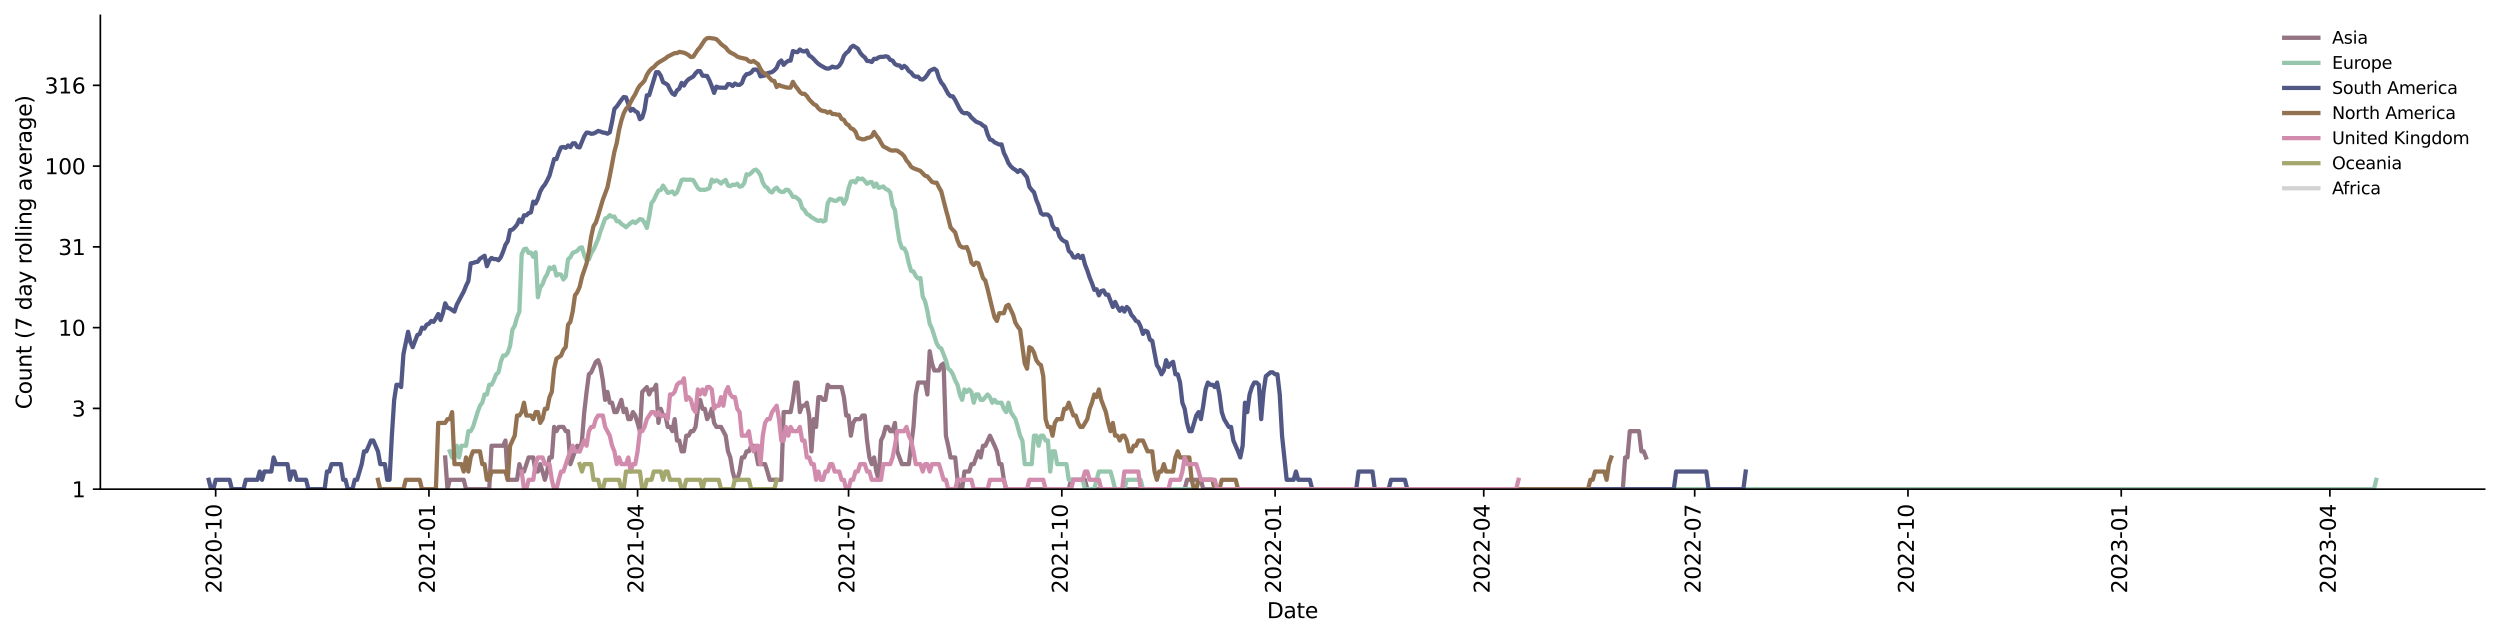 <?xml version="1.0" encoding="utf-8" standalone="no"?>
<!DOCTYPE svg PUBLIC "-//W3C//DTD SVG 1.1//EN"
  "http://www.w3.org/Graphics/SVG/1.1/DTD/svg11.dtd">
<svg xmlns:xlink="http://www.w3.org/1999/xlink" width="1170.166pt" height="298.621pt" viewBox="0 0 1170.166 298.621" xmlns="http://www.w3.org/2000/svg" version="1.1">
 <defs>
  <style type="text/css">*{stroke-linejoin: round; stroke-linecap: butt}</style>
 </defs>
 <g id="figure_1">
  <g id="patch_1">
   <path d="M 0 298.621 
L 1170.166 298.621 
L 1170.166 0 
L 0 0 
z
" style="fill: #ffffff"/>
  </g>
  <g id="axes_1">
   <g id="patch_2">
    <path d="M 46.966 228.96 
L 1162.966 228.96 
L 1162.966 7.2 
L 46.966 7.2 
z
" style="fill: #ffffff"/>
   </g>
   <g id="matplotlib.axis_1">
    <g id="xtick_1">
     <g id="line2d_1">
      <defs>
       <path id="m3e7e4e38e3" d="M 0 0 
L 0 3.5 
" style="stroke: #000000; stroke-width: 0.8"/>
      </defs>
      <g>
       <use xlink:href="#m3e7e4e38e3" x="100.948" y="228.96" style="stroke: #000000; stroke-width: 0.8"/>
      </g>
     </g>
     <g id="text_1">
      <!-- 2020-10 -->
      <g transform="translate(103.707 277.743)rotate(-90)scale(0.1 -0.1)">
       <defs>
        <path id="DejaVuSans-32" d="M 1228 531 
L 3431 531 
L 3431 0 
L 469 0 
L 469 531 
Q 828 903 1448 1529 
Q 2069 2156 2228 2338 
Q 2531 2678 2651 2914 
Q 2772 3150 2772 3378 
Q 2772 3750 2511 3984 
Q 2250 4219 1831 4219 
Q 1534 4219 1204 4116 
Q 875 4013 500 3803 
L 500 4441 
Q 881 4594 1212 4672 
Q 1544 4750 1819 4750 
Q 2544 4750 2975 4387 
Q 3406 4025 3406 3419 
Q 3406 3131 3298 2873 
Q 3191 2616 2906 2266 
Q 2828 2175 2409 1742 
Q 1991 1309 1228 531 
z
" transform="scale(0.016)"/>
        <path id="DejaVuSans-30" d="M 2034 4250 
Q 1547 4250 1301 3770 
Q 1056 3291 1056 2328 
Q 1056 1369 1301 889 
Q 1547 409 2034 409 
Q 2525 409 2770 889 
Q 3016 1369 3016 2328 
Q 3016 3291 2770 3770 
Q 2525 4250 2034 4250 
z
M 2034 4750 
Q 2819 4750 3233 4129 
Q 3647 3509 3647 2328 
Q 3647 1150 3233 529 
Q 2819 -91 2034 -91 
Q 1250 -91 836 529 
Q 422 1150 422 2328 
Q 422 3509 836 4129 
Q 1250 4750 2034 4750 
z
" transform="scale(0.016)"/>
        <path id="DejaVuSans-2d" d="M 313 2009 
L 1997 2009 
L 1997 1497 
L 313 1497 
L 313 2009 
z
" transform="scale(0.016)"/>
        <path id="DejaVuSans-31" d="M 794 531 
L 1825 531 
L 1825 4091 
L 703 3866 
L 703 4441 
L 1819 4666 
L 2450 4666 
L 2450 531 
L 3481 531 
L 3481 0 
L 794 0 
L 794 531 
z
" transform="scale(0.016)"/>
       </defs>
       <use xlink:href="#DejaVuSans-32"/>
       <use xlink:href="#DejaVuSans-30" x="63.623"/>
       <use xlink:href="#DejaVuSans-32" x="127.246"/>
       <use xlink:href="#DejaVuSans-30" x="190.869"/>
       <use xlink:href="#DejaVuSans-2d" x="254.492"/>
       <use xlink:href="#DejaVuSans-31" x="290.576"/>
       <use xlink:href="#DejaVuSans-30" x="354.199"/>
      </g>
     </g>
    </g>
    <g id="xtick_2">
     <g id="line2d_2">
      <g>
       <use xlink:href="#m3e7e4e38e3" x="200.775" y="228.96" style="stroke: #000000; stroke-width: 0.8"/>
      </g>
     </g>
     <g id="text_2">
      <!-- 2021-01 -->
      <g transform="translate(203.534 277.743)rotate(-90)scale(0.1 -0.1)">
       <use xlink:href="#DejaVuSans-32"/>
       <use xlink:href="#DejaVuSans-30" x="63.623"/>
       <use xlink:href="#DejaVuSans-32" x="127.246"/>
       <use xlink:href="#DejaVuSans-31" x="190.869"/>
       <use xlink:href="#DejaVuSans-2d" x="254.492"/>
       <use xlink:href="#DejaVuSans-30" x="290.576"/>
       <use xlink:href="#DejaVuSans-31" x="354.199"/>
      </g>
     </g>
    </g>
    <g id="xtick_3">
     <g id="line2d_3">
      <g>
       <use xlink:href="#m3e7e4e38e3" x="298.432" y="228.96" style="stroke: #000000; stroke-width: 0.8"/>
      </g>
     </g>
     <g id="text_3">
      <!-- 2021-04 -->
      <g transform="translate(301.191 277.743)rotate(-90)scale(0.1 -0.1)">
       <defs>
        <path id="DejaVuSans-34" d="M 2419 4116 
L 825 1625 
L 2419 1625 
L 2419 4116 
z
M 2253 4666 
L 3047 4666 
L 3047 1625 
L 3713 1625 
L 3713 1100 
L 3047 1100 
L 3047 0 
L 2419 0 
L 2419 1100 
L 313 1100 
L 313 1709 
L 2253 4666 
z
" transform="scale(0.016)"/>
       </defs>
       <use xlink:href="#DejaVuSans-32"/>
       <use xlink:href="#DejaVuSans-30" x="63.623"/>
       <use xlink:href="#DejaVuSans-32" x="127.246"/>
       <use xlink:href="#DejaVuSans-31" x="190.869"/>
       <use xlink:href="#DejaVuSans-2d" x="254.492"/>
       <use xlink:href="#DejaVuSans-30" x="290.576"/>
       <use xlink:href="#DejaVuSans-34" x="354.199"/>
      </g>
     </g>
    </g>
    <g id="xtick_4">
     <g id="line2d_4">
      <g>
       <use xlink:href="#m3e7e4e38e3" x="397.174" y="228.96" style="stroke: #000000; stroke-width: 0.8"/>
      </g>
     </g>
     <g id="text_4">
      <!-- 2021-07 -->
      <g transform="translate(399.933 277.743)rotate(-90)scale(0.1 -0.1)">
       <defs>
        <path id="DejaVuSans-37" d="M 525 4666 
L 3525 4666 
L 3525 4397 
L 1831 0 
L 1172 0 
L 2766 4134 
L 525 4134 
L 525 4666 
z
" transform="scale(0.016)"/>
       </defs>
       <use xlink:href="#DejaVuSans-32"/>
       <use xlink:href="#DejaVuSans-30" x="63.623"/>
       <use xlink:href="#DejaVuSans-32" x="127.246"/>
       <use xlink:href="#DejaVuSans-31" x="190.869"/>
       <use xlink:href="#DejaVuSans-2d" x="254.492"/>
       <use xlink:href="#DejaVuSans-30" x="290.576"/>
       <use xlink:href="#DejaVuSans-37" x="354.199"/>
      </g>
     </g>
    </g>
    <g id="xtick_5">
     <g id="line2d_5">
      <g>
       <use xlink:href="#m3e7e4e38e3" x="497.001" y="228.96" style="stroke: #000000; stroke-width: 0.8"/>
      </g>
     </g>
     <g id="text_5">
      <!-- 2021-10 -->
      <g transform="translate(499.76 277.743)rotate(-90)scale(0.1 -0.1)">
       <use xlink:href="#DejaVuSans-32"/>
       <use xlink:href="#DejaVuSans-30" x="63.623"/>
       <use xlink:href="#DejaVuSans-32" x="127.246"/>
       <use xlink:href="#DejaVuSans-31" x="190.869"/>
       <use xlink:href="#DejaVuSans-2d" x="254.492"/>
       <use xlink:href="#DejaVuSans-31" x="290.576"/>
       <use xlink:href="#DejaVuSans-30" x="354.199"/>
      </g>
     </g>
    </g>
    <g id="xtick_6">
     <g id="line2d_6">
      <g>
       <use xlink:href="#m3e7e4e38e3" x="596.828" y="228.96" style="stroke: #000000; stroke-width: 0.8"/>
      </g>
     </g>
     <g id="text_6">
      <!-- 2022-01 -->
      <g transform="translate(599.587 277.743)rotate(-90)scale(0.1 -0.1)">
       <use xlink:href="#DejaVuSans-32"/>
       <use xlink:href="#DejaVuSans-30" x="63.623"/>
       <use xlink:href="#DejaVuSans-32" x="127.246"/>
       <use xlink:href="#DejaVuSans-32" x="190.869"/>
       <use xlink:href="#DejaVuSans-2d" x="254.492"/>
       <use xlink:href="#DejaVuSans-30" x="290.576"/>
       <use xlink:href="#DejaVuSans-31" x="354.199"/>
      </g>
     </g>
    </g>
    <g id="xtick_7">
     <g id="line2d_7">
      <g>
       <use xlink:href="#m3e7e4e38e3" x="694.484" y="228.96" style="stroke: #000000; stroke-width: 0.8"/>
      </g>
     </g>
     <g id="text_7">
      <!-- 2022-04 -->
      <g transform="translate(697.244 277.743)rotate(-90)scale(0.1 -0.1)">
       <use xlink:href="#DejaVuSans-32"/>
       <use xlink:href="#DejaVuSans-30" x="63.623"/>
       <use xlink:href="#DejaVuSans-32" x="127.246"/>
       <use xlink:href="#DejaVuSans-32" x="190.869"/>
       <use xlink:href="#DejaVuSans-2d" x="254.492"/>
       <use xlink:href="#DejaVuSans-30" x="290.576"/>
       <use xlink:href="#DejaVuSans-34" x="354.199"/>
      </g>
     </g>
    </g>
    <g id="xtick_8">
     <g id="line2d_8">
      <g>
       <use xlink:href="#m3e7e4e38e3" x="793.226" y="228.96" style="stroke: #000000; stroke-width: 0.8"/>
      </g>
     </g>
     <g id="text_8">
      <!-- 2022-07 -->
      <g transform="translate(795.986 277.743)rotate(-90)scale(0.1 -0.1)">
       <use xlink:href="#DejaVuSans-32"/>
       <use xlink:href="#DejaVuSans-30" x="63.623"/>
       <use xlink:href="#DejaVuSans-32" x="127.246"/>
       <use xlink:href="#DejaVuSans-32" x="190.869"/>
       <use xlink:href="#DejaVuSans-2d" x="254.492"/>
       <use xlink:href="#DejaVuSans-30" x="290.576"/>
       <use xlink:href="#DejaVuSans-37" x="354.199"/>
      </g>
     </g>
    </g>
    <g id="xtick_9">
     <g id="line2d_9">
      <g>
       <use xlink:href="#m3e7e4e38e3" x="893.053" y="228.96" style="stroke: #000000; stroke-width: 0.8"/>
      </g>
     </g>
     <g id="text_9">
      <!-- 2022-10 -->
      <g transform="translate(895.813 277.743)rotate(-90)scale(0.1 -0.1)">
       <use xlink:href="#DejaVuSans-32"/>
       <use xlink:href="#DejaVuSans-30" x="63.623"/>
       <use xlink:href="#DejaVuSans-32" x="127.246"/>
       <use xlink:href="#DejaVuSans-32" x="190.869"/>
       <use xlink:href="#DejaVuSans-2d" x="254.492"/>
       <use xlink:href="#DejaVuSans-31" x="290.576"/>
       <use xlink:href="#DejaVuSans-30" x="354.199"/>
      </g>
     </g>
    </g>
    <g id="xtick_10">
     <g id="line2d_10">
      <g>
       <use xlink:href="#m3e7e4e38e3" x="992.88" y="228.96" style="stroke: #000000; stroke-width: 0.8"/>
      </g>
     </g>
     <g id="text_10">
      <!-- 2023-01 -->
      <g transform="translate(995.639 277.743)rotate(-90)scale(0.1 -0.1)">
       <defs>
        <path id="DejaVuSans-33" d="M 2597 2516 
Q 3050 2419 3304 2112 
Q 3559 1806 3559 1356 
Q 3559 666 3084 287 
Q 2609 -91 1734 -91 
Q 1441 -91 1130 -33 
Q 819 25 488 141 
L 488 750 
Q 750 597 1062 519 
Q 1375 441 1716 441 
Q 2309 441 2620 675 
Q 2931 909 2931 1356 
Q 2931 1769 2642 2001 
Q 2353 2234 1838 2234 
L 1294 2234 
L 1294 2753 
L 1863 2753 
Q 2328 2753 2575 2939 
Q 2822 3125 2822 3475 
Q 2822 3834 2567 4026 
Q 2313 4219 1838 4219 
Q 1578 4219 1281 4162 
Q 984 4106 628 3988 
L 628 4550 
Q 988 4650 1302 4700 
Q 1616 4750 1894 4750 
Q 2613 4750 3031 4423 
Q 3450 4097 3450 3541 
Q 3450 3153 3228 2886 
Q 3006 2619 2597 2516 
z
" transform="scale(0.016)"/>
       </defs>
       <use xlink:href="#DejaVuSans-32"/>
       <use xlink:href="#DejaVuSans-30" x="63.623"/>
       <use xlink:href="#DejaVuSans-32" x="127.246"/>
       <use xlink:href="#DejaVuSans-33" x="190.869"/>
       <use xlink:href="#DejaVuSans-2d" x="254.492"/>
       <use xlink:href="#DejaVuSans-30" x="290.576"/>
       <use xlink:href="#DejaVuSans-31" x="354.199"/>
      </g>
     </g>
    </g>
    <g id="xtick_11">
     <g id="line2d_11">
      <g>
       <use xlink:href="#m3e7e4e38e3" x="1090.537" y="228.96" style="stroke: #000000; stroke-width: 0.8"/>
      </g>
     </g>
     <g id="text_11">
      <!-- 2023-04 -->
      <g transform="translate(1093.296 277.743)rotate(-90)scale(0.1 -0.1)">
       <use xlink:href="#DejaVuSans-32"/>
       <use xlink:href="#DejaVuSans-30" x="63.623"/>
       <use xlink:href="#DejaVuSans-32" x="127.246"/>
       <use xlink:href="#DejaVuSans-33" x="190.869"/>
       <use xlink:href="#DejaVuSans-2d" x="254.492"/>
       <use xlink:href="#DejaVuSans-30" x="290.576"/>
       <use xlink:href="#DejaVuSans-34" x="354.199"/>
      </g>
     </g>
    </g>
    <g id="text_12">
     <!-- Date -->
     <g transform="translate(593.015 289.341)scale(0.1 -0.1)">
      <defs>
       <path id="DejaVuSans-44" d="M 1259 4147 
L 1259 519 
L 2022 519 
Q 2988 519 3436 956 
Q 3884 1394 3884 2338 
Q 3884 3275 3436 3711 
Q 2988 4147 2022 4147 
L 1259 4147 
z
M 628 4666 
L 1925 4666 
Q 3281 4666 3915 4102 
Q 4550 3538 4550 2338 
Q 4550 1131 3912 565 
Q 3275 0 1925 0 
L 628 0 
L 628 4666 
z
" transform="scale(0.016)"/>
       <path id="DejaVuSans-61" d="M 2194 1759 
Q 1497 1759 1228 1600 
Q 959 1441 959 1056 
Q 959 750 1161 570 
Q 1363 391 1709 391 
Q 2188 391 2477 730 
Q 2766 1069 2766 1631 
L 2766 1759 
L 2194 1759 
z
M 3341 1997 
L 3341 0 
L 2766 0 
L 2766 531 
Q 2569 213 2275 61 
Q 1981 -91 1556 -91 
Q 1019 -91 701 211 
Q 384 513 384 1019 
Q 384 1609 779 1909 
Q 1175 2209 1959 2209 
L 2766 2209 
L 2766 2266 
Q 2766 2663 2505 2880 
Q 2244 3097 1772 3097 
Q 1472 3097 1187 3025 
Q 903 2953 641 2809 
L 641 3341 
Q 956 3463 1253 3523 
Q 1550 3584 1831 3584 
Q 2591 3584 2966 3190 
Q 3341 2797 3341 1997 
z
" transform="scale(0.016)"/>
       <path id="DejaVuSans-74" d="M 1172 4494 
L 1172 3500 
L 2356 3500 
L 2356 3053 
L 1172 3053 
L 1172 1153 
Q 1172 725 1289 603 
Q 1406 481 1766 481 
L 2356 481 
L 2356 0 
L 1766 0 
Q 1100 0 847 248 
Q 594 497 594 1153 
L 594 3053 
L 172 3053 
L 172 3500 
L 594 3500 
L 594 4494 
L 1172 4494 
z
" transform="scale(0.016)"/>
       <path id="DejaVuSans-65" d="M 3597 1894 
L 3597 1613 
L 953 1613 
Q 991 1019 1311 708 
Q 1631 397 2203 397 
Q 2534 397 2845 478 
Q 3156 559 3463 722 
L 3463 178 
Q 3153 47 2828 -22 
Q 2503 -91 2169 -91 
Q 1331 -91 842 396 
Q 353 884 353 1716 
Q 353 2575 817 3079 
Q 1281 3584 2069 3584 
Q 2775 3584 3186 3129 
Q 3597 2675 3597 1894 
z
M 3022 2063 
Q 3016 2534 2758 2815 
Q 2500 3097 2075 3097 
Q 1594 3097 1305 2825 
Q 1016 2553 972 2059 
L 3022 2063 
z
" transform="scale(0.016)"/>
      </defs>
      <use xlink:href="#DejaVuSans-44"/>
      <use xlink:href="#DejaVuSans-61" x="77.002"/>
      <use xlink:href="#DejaVuSans-74" x="138.281"/>
      <use xlink:href="#DejaVuSans-65" x="177.49"/>
     </g>
    </g>
   </g>
   <g id="matplotlib.axis_2">
    <g id="ytick_1">
     <g id="line2d_12">
      <defs>
       <path id="mc357d5c372" d="M 0 0 
L -3.5 0 
" style="stroke: #000000; stroke-width: 0.8"/>
      </defs>
      <g>
       <use xlink:href="#mc357d5c372" x="46.966" y="228.96" style="stroke: #000000; stroke-width: 0.8"/>
      </g>
     </g>
     <g id="text_13">
      <!-- 1 -->
      <g transform="translate(33.603 232.759)scale(0.1 -0.1)">
       <use xlink:href="#DejaVuSans-31"/>
      </g>
     </g>
    </g>
    <g id="ytick_2">
     <g id="line2d_13">
      <g>
       <use xlink:href="#mc357d5c372" x="46.966" y="191.158" style="stroke: #000000; stroke-width: 0.8"/>
      </g>
     </g>
     <g id="text_14">
      <!-- 3 -->
      <g transform="translate(33.603 194.957)scale(0.1 -0.1)">
       <use xlink:href="#DejaVuSans-33"/>
      </g>
     </g>
    </g>
    <g id="ytick_3">
     <g id="line2d_14">
      <g>
       <use xlink:href="#mc357d5c372" x="46.966" y="153.356" style="stroke: #000000; stroke-width: 0.8"/>
      </g>
     </g>
     <g id="text_15">
      <!-- 10 -->
      <g transform="translate(27.241 157.155)scale(0.1 -0.1)">
       <use xlink:href="#DejaVuSans-31"/>
       <use xlink:href="#DejaVuSans-30" x="63.623"/>
      </g>
     </g>
    </g>
    <g id="ytick_4">
     <g id="line2d_15">
      <g>
       <use xlink:href="#mc357d5c372" x="46.966" y="115.554" style="stroke: #000000; stroke-width: 0.8"/>
      </g>
     </g>
     <g id="text_16">
      <!-- 31 -->
      <g transform="translate(27.241 119.353)scale(0.1 -0.1)">
       <use xlink:href="#DejaVuSans-33"/>
       <use xlink:href="#DejaVuSans-31" x="63.623"/>
      </g>
     </g>
    </g>
    <g id="ytick_5">
     <g id="line2d_16">
      <g>
       <use xlink:href="#mc357d5c372" x="46.966" y="77.751" style="stroke: #000000; stroke-width: 0.8"/>
      </g>
     </g>
     <g id="text_17">
      <!-- 100 -->
      <g transform="translate(20.878 81.551)scale(0.1 -0.1)">
       <use xlink:href="#DejaVuSans-31"/>
       <use xlink:href="#DejaVuSans-30" x="63.623"/>
       <use xlink:href="#DejaVuSans-30" x="127.246"/>
      </g>
     </g>
    </g>
    <g id="ytick_6">
     <g id="line2d_17">
      <g>
       <use xlink:href="#mc357d5c372" x="46.966" y="39.949" style="stroke: #000000; stroke-width: 0.8"/>
      </g>
     </g>
     <g id="text_18">
      <!-- 316 -->
      <g transform="translate(20.878 43.748)scale(0.1 -0.1)">
       <defs>
        <path id="DejaVuSans-36" d="M 2113 2584 
Q 1688 2584 1439 2293 
Q 1191 2003 1191 1497 
Q 1191 994 1439 701 
Q 1688 409 2113 409 
Q 2538 409 2786 701 
Q 3034 994 3034 1497 
Q 3034 2003 2786 2293 
Q 2538 2584 2113 2584 
z
M 3366 4563 
L 3366 3988 
Q 3128 4100 2886 4159 
Q 2644 4219 2406 4219 
Q 1781 4219 1451 3797 
Q 1122 3375 1075 2522 
Q 1259 2794 1537 2939 
Q 1816 3084 2150 3084 
Q 2853 3084 3261 2657 
Q 3669 2231 3669 1497 
Q 3669 778 3244 343 
Q 2819 -91 2113 -91 
Q 1303 -91 875 529 
Q 447 1150 447 2328 
Q 447 3434 972 4092 
Q 1497 4750 2381 4750 
Q 2619 4750 2861 4703 
Q 3103 4656 3366 4563 
z
" transform="scale(0.016)"/>
       </defs>
       <use xlink:href="#DejaVuSans-33"/>
       <use xlink:href="#DejaVuSans-31" x="63.623"/>
       <use xlink:href="#DejaVuSans-36" x="127.246"/>
      </g>
     </g>
    </g>
    <g id="text_19">
     <!-- Count (7 day rolling average) -->
     <g transform="translate(14.798 191.548)rotate(-90)scale(0.1 -0.1)">
      <defs>
       <path id="DejaVuSans-43" d="M 4122 4306 
L 4122 3641 
Q 3803 3938 3442 4084 
Q 3081 4231 2675 4231 
Q 1875 4231 1450 3742 
Q 1025 3253 1025 2328 
Q 1025 1406 1450 917 
Q 1875 428 2675 428 
Q 3081 428 3442 575 
Q 3803 722 4122 1019 
L 4122 359 
Q 3791 134 3420 21 
Q 3050 -91 2638 -91 
Q 1578 -91 968 557 
Q 359 1206 359 2328 
Q 359 3453 968 4101 
Q 1578 4750 2638 4750 
Q 3056 4750 3426 4639 
Q 3797 4528 4122 4306 
z
" transform="scale(0.016)"/>
       <path id="DejaVuSans-6f" d="M 1959 3097 
Q 1497 3097 1228 2736 
Q 959 2375 959 1747 
Q 959 1119 1226 758 
Q 1494 397 1959 397 
Q 2419 397 2687 759 
Q 2956 1122 2956 1747 
Q 2956 2369 2687 2733 
Q 2419 3097 1959 3097 
z
M 1959 3584 
Q 2709 3584 3137 3096 
Q 3566 2609 3566 1747 
Q 3566 888 3137 398 
Q 2709 -91 1959 -91 
Q 1206 -91 779 398 
Q 353 888 353 1747 
Q 353 2609 779 3096 
Q 1206 3584 1959 3584 
z
" transform="scale(0.016)"/>
       <path id="DejaVuSans-75" d="M 544 1381 
L 544 3500 
L 1119 3500 
L 1119 1403 
Q 1119 906 1312 657 
Q 1506 409 1894 409 
Q 2359 409 2629 706 
Q 2900 1003 2900 1516 
L 2900 3500 
L 3475 3500 
L 3475 0 
L 2900 0 
L 2900 538 
Q 2691 219 2414 64 
Q 2138 -91 1772 -91 
Q 1169 -91 856 284 
Q 544 659 544 1381 
z
M 1991 3584 
L 1991 3584 
z
" transform="scale(0.016)"/>
       <path id="DejaVuSans-6e" d="M 3513 2113 
L 3513 0 
L 2938 0 
L 2938 2094 
Q 2938 2591 2744 2837 
Q 2550 3084 2163 3084 
Q 1697 3084 1428 2787 
Q 1159 2491 1159 1978 
L 1159 0 
L 581 0 
L 581 3500 
L 1159 3500 
L 1159 2956 
Q 1366 3272 1645 3428 
Q 1925 3584 2291 3584 
Q 2894 3584 3203 3211 
Q 3513 2838 3513 2113 
z
" transform="scale(0.016)"/>
       <path id="DejaVuSans-20" transform="scale(0.016)"/>
       <path id="DejaVuSans-28" d="M 1984 4856 
Q 1566 4138 1362 3434 
Q 1159 2731 1159 2009 
Q 1159 1288 1364 580 
Q 1569 -128 1984 -844 
L 1484 -844 
Q 1016 -109 783 600 
Q 550 1309 550 2009 
Q 550 2706 781 3412 
Q 1013 4119 1484 4856 
L 1984 4856 
z
" transform="scale(0.016)"/>
       <path id="DejaVuSans-64" d="M 2906 2969 
L 2906 4863 
L 3481 4863 
L 3481 0 
L 2906 0 
L 2906 525 
Q 2725 213 2448 61 
Q 2172 -91 1784 -91 
Q 1150 -91 751 415 
Q 353 922 353 1747 
Q 353 2572 751 3078 
Q 1150 3584 1784 3584 
Q 2172 3584 2448 3432 
Q 2725 3281 2906 2969 
z
M 947 1747 
Q 947 1113 1208 752 
Q 1469 391 1925 391 
Q 2381 391 2643 752 
Q 2906 1113 2906 1747 
Q 2906 2381 2643 2742 
Q 2381 3103 1925 3103 
Q 1469 3103 1208 2742 
Q 947 2381 947 1747 
z
" transform="scale(0.016)"/>
       <path id="DejaVuSans-79" d="M 2059 -325 
Q 1816 -950 1584 -1140 
Q 1353 -1331 966 -1331 
L 506 -1331 
L 506 -850 
L 844 -850 
Q 1081 -850 1212 -737 
Q 1344 -625 1503 -206 
L 1606 56 
L 191 3500 
L 800 3500 
L 1894 763 
L 2988 3500 
L 3597 3500 
L 2059 -325 
z
" transform="scale(0.016)"/>
       <path id="DejaVuSans-72" d="M 2631 2963 
Q 2534 3019 2420 3045 
Q 2306 3072 2169 3072 
Q 1681 3072 1420 2755 
Q 1159 2438 1159 1844 
L 1159 0 
L 581 0 
L 581 3500 
L 1159 3500 
L 1159 2956 
Q 1341 3275 1631 3429 
Q 1922 3584 2338 3584 
Q 2397 3584 2469 3576 
Q 2541 3569 2628 3553 
L 2631 2963 
z
" transform="scale(0.016)"/>
       <path id="DejaVuSans-6c" d="M 603 4863 
L 1178 4863 
L 1178 0 
L 603 0 
L 603 4863 
z
" transform="scale(0.016)"/>
       <path id="DejaVuSans-69" d="M 603 3500 
L 1178 3500 
L 1178 0 
L 603 0 
L 603 3500 
z
M 603 4863 
L 1178 4863 
L 1178 4134 
L 603 4134 
L 603 4863 
z
" transform="scale(0.016)"/>
       <path id="DejaVuSans-67" d="M 2906 1791 
Q 2906 2416 2648 2759 
Q 2391 3103 1925 3103 
Q 1463 3103 1205 2759 
Q 947 2416 947 1791 
Q 947 1169 1205 825 
Q 1463 481 1925 481 
Q 2391 481 2648 825 
Q 2906 1169 2906 1791 
z
M 3481 434 
Q 3481 -459 3084 -895 
Q 2688 -1331 1869 -1331 
Q 1566 -1331 1297 -1286 
Q 1028 -1241 775 -1147 
L 775 -588 
Q 1028 -725 1275 -790 
Q 1522 -856 1778 -856 
Q 2344 -856 2625 -561 
Q 2906 -266 2906 331 
L 2906 616 
Q 2728 306 2450 153 
Q 2172 0 1784 0 
Q 1141 0 747 490 
Q 353 981 353 1791 
Q 353 2603 747 3093 
Q 1141 3584 1784 3584 
Q 2172 3584 2450 3431 
Q 2728 3278 2906 2969 
L 2906 3500 
L 3481 3500 
L 3481 434 
z
" transform="scale(0.016)"/>
       <path id="DejaVuSans-76" d="M 191 3500 
L 800 3500 
L 1894 563 
L 2988 3500 
L 3597 3500 
L 2284 0 
L 1503 0 
L 191 3500 
z
" transform="scale(0.016)"/>
       <path id="DejaVuSans-29" d="M 513 4856 
L 1013 4856 
Q 1481 4119 1714 3412 
Q 1947 2706 1947 2009 
Q 1947 1309 1714 600 
Q 1481 -109 1013 -844 
L 513 -844 
Q 928 -128 1133 580 
Q 1338 1288 1338 2009 
Q 1338 2731 1133 3434 
Q 928 4138 513 4856 
z
" transform="scale(0.016)"/>
      </defs>
      <use xlink:href="#DejaVuSans-43"/>
      <use xlink:href="#DejaVuSans-6f" x="69.824"/>
      <use xlink:href="#DejaVuSans-75" x="131.006"/>
      <use xlink:href="#DejaVuSans-6e" x="194.385"/>
      <use xlink:href="#DejaVuSans-74" x="257.764"/>
      <use xlink:href="#DejaVuSans-20" x="296.973"/>
      <use xlink:href="#DejaVuSans-28" x="328.76"/>
      <use xlink:href="#DejaVuSans-37" x="367.773"/>
      <use xlink:href="#DejaVuSans-20" x="431.396"/>
      <use xlink:href="#DejaVuSans-64" x="463.184"/>
      <use xlink:href="#DejaVuSans-61" x="526.66"/>
      <use xlink:href="#DejaVuSans-79" x="587.939"/>
      <use xlink:href="#DejaVuSans-20" x="647.119"/>
      <use xlink:href="#DejaVuSans-72" x="678.906"/>
      <use xlink:href="#DejaVuSans-6f" x="717.77"/>
      <use xlink:href="#DejaVuSans-6c" x="778.951"/>
      <use xlink:href="#DejaVuSans-6c" x="806.734"/>
      <use xlink:href="#DejaVuSans-69" x="834.518"/>
      <use xlink:href="#DejaVuSans-6e" x="862.301"/>
      <use xlink:href="#DejaVuSans-67" x="925.68"/>
      <use xlink:href="#DejaVuSans-20" x="989.156"/>
      <use xlink:href="#DejaVuSans-61" x="1020.943"/>
      <use xlink:href="#DejaVuSans-76" x="1082.223"/>
      <use xlink:href="#DejaVuSans-65" x="1141.402"/>
      <use xlink:href="#DejaVuSans-72" x="1202.926"/>
      <use xlink:href="#DejaVuSans-61" x="1244.039"/>
      <use xlink:href="#DejaVuSans-67" x="1305.318"/>
      <use xlink:href="#DejaVuSans-65" x="1368.795"/>
      <use xlink:href="#DejaVuSans-29" x="1430.318"/>
     </g>
    </g>
   </g>
   <g id="line2d_18">
    <path d="M 208.371 214.119 
L 209.456 228.96 
L 210.541 224.576 
L 217.051 224.576 
L 218.136 228.96 
L 228.987 228.96 
L 230.072 208.634 
L 235.497 208.634 
L 236.583 206.201 
L 237.668 224.576 
L 242.008 224.576 
L 243.093 217.249 
L 244.178 220.708 
L 245.263 220.708 
L 247.433 214.119 
L 249.603 214.119 
L 250.689 220.708 
L 251.774 220.708 
L 252.859 217.249 
L 253.944 220.708 
L 255.029 224.576 
L 256.114 220.708 
L 257.199 214.119 
L 258.284 214.119 
L 259.369 199.826 
L 260.454 201.816 
L 261.539 199.826 
L 263.709 199.826 
L 264.795 201.816 
L 265.88 201.816 
L 266.965 217.249 
L 269.135 211.262 
L 270.22 208.634 
L 271.305 211.262 
L 272.39 206.201 
L 273.475 192.888 
L 274.56 183.442 
L 275.645 175.19 
L 276.73 174.29 
L 278.9 169.356 
L 279.986 168.601 
L 281.071 171.73 
L 282.156 178.047 
L 283.241 187.163 
L 284.326 183.442 
L 285.411 188.503 
L 286.496 188.503 
L 287.581 192.888 
L 288.666 192.888 
L 290.836 187.163 
L 291.921 192.888 
L 293.006 191.36 
L 294.092 196.174 
L 295.177 196.174 
L 296.262 192.888 
L 297.347 194.49 
L 298.432 197.949 
L 299.517 201.816 
L 300.602 183.442 
L 302.772 181.176 
L 303.857 184.636 
L 304.942 182.289 
L 306.027 182.289 
L 307.112 180.1 
L 308.198 197.949 
L 309.283 191.36 
L 310.368 194.49 
L 311.453 194.49 
L 312.538 199.826 
L 313.623 199.826 
L 314.708 201.816 
L 315.793 196.174 
L 316.878 206.201 
L 317.963 206.201 
L 319.048 211.262 
L 320.133 211.262 
L 321.218 203.935 
L 322.303 203.935 
L 323.389 201.816 
L 324.474 201.816 
L 325.559 199.826 
L 326.644 191.36 
L 327.729 187.163 
L 328.814 191.36 
L 329.899 191.36 
L 330.984 196.174 
L 332.069 194.49 
L 333.154 191.36 
L 334.239 197.949 
L 335.324 199.826 
L 337.495 199.826 
L 339.665 203.935 
L 340.75 211.262 
L 341.835 214.119 
L 342.92 220.708 
L 344.005 224.576 
L 345.09 224.576 
L 346.175 220.708 
L 347.26 214.119 
L 348.345 214.119 
L 349.43 211.262 
L 350.515 211.262 
L 351.601 208.634 
L 352.686 208.634 
L 353.771 211.262 
L 354.856 217.249 
L 358.111 217.249 
L 359.196 220.708 
L 360.281 224.576 
L 365.707 224.576 
L 366.792 192.888 
L 370.047 192.888 
L 371.132 187.163 
L 372.217 179.057 
L 373.302 179.057 
L 374.387 192.888 
L 375.472 189.901 
L 376.557 189.901 
L 377.642 188.503 
L 378.727 194.49 
L 379.812 211.262 
L 380.898 196.174 
L 381.983 199.826 
L 383.068 185.875 
L 384.153 185.875 
L 385.238 187.163 
L 386.323 187.163 
L 387.408 180.1 
L 388.493 181.176 
L 393.918 181.176 
L 395.004 185.875 
L 396.089 194.49 
L 397.174 194.49 
L 398.259 203.935 
L 399.344 197.949 
L 400.429 196.174 
L 402.599 196.174 
L 403.684 194.49 
L 404.769 194.49 
L 405.854 206.201 
L 406.939 214.119 
L 408.024 217.249 
L 409.11 214.119 
L 410.195 220.708 
L 411.28 224.576 
L 412.365 206.201 
L 413.45 203.935 
L 414.535 199.826 
L 415.62 199.826 
L 416.705 201.816 
L 417.79 201.816 
L 418.875 197.949 
L 419.96 211.262 
L 422.13 217.249 
L 425.386 217.249 
L 427.556 199.826 
L 428.641 184.636 
L 429.726 179.057 
L 432.981 179.057 
L 434.066 184.636 
L 435.151 164.404 
L 436.236 170.128 
L 437.321 173.415 
L 439.492 173.415 
L 440.577 170.92 
L 441.662 170.128 
L 442.747 203.935 
L 443.832 208.634 
L 444.917 214.119 
L 447.087 214.119 
L 448.172 224.576 
L 449.257 228.96 
L 450.342 228.96 
L 451.427 220.708 
L 453.598 220.708 
L 454.683 217.249 
L 455.768 217.249 
L 457.938 211.262 
L 459.023 214.119 
L 460.108 208.634 
L 461.193 208.634 
L 463.363 203.935 
L 465.533 208.634 
L 466.619 211.262 
L 467.704 217.249 
L 468.789 217.249 
L 469.874 224.576 
L 470.959 228.96 
L 500.256 228.96 
L 501.341 224.576 
L 507.851 224.576 
L 508.936 228.96 
L 554.51 228.96 
L 555.595 224.576 
L 562.105 224.576 
L 563.19 228.96 
L 759.589 228.96 
L 760.674 214.119 
L 761.759 214.119 
L 762.844 201.816 
L 767.184 201.816 
L 768.269 211.262 
L 769.355 211.262 
L 770.44 214.119 
L 770.44 214.119 
" clip-path="url(#pe7808d6b21)" style="fill: none; stroke: #947383; stroke-width: 2; stroke-linecap: square"/>
   </g>
   <g id="line2d_19">
    <path d="M 210.541 211.262 
L 211.626 214.119 
L 212.711 214.119 
L 213.796 208.634 
L 214.881 214.119 
L 215.966 208.634 
L 218.136 208.634 
L 219.221 201.816 
L 220.306 201.816 
L 221.391 199.826 
L 223.562 192.888 
L 224.647 189.901 
L 225.732 188.503 
L 226.817 184.636 
L 227.902 184.636 
L 228.987 180.1 
L 230.072 180.1 
L 231.157 178.047 
L 232.242 175.19 
L 233.327 174.29 
L 234.412 169.356 
L 235.497 166.435 
L 236.583 166.435 
L 237.668 165.067 
L 238.753 161.877 
L 239.838 154.307 
L 240.923 152.431 
L 242.008 148.563 
L 243.093 145.842 
L 244.178 119.05 
L 245.263 116.664 
L 246.348 116.358 
L 247.433 118.396 
L 248.518 118.235 
L 249.603 120.226 
L 250.689 118.074 
L 251.774 139.117 
L 252.859 134.581 
L 253.944 133.03 
L 255.029 130.131 
L 256.114 128.331 
L 257.199 125.202 
L 258.284 125.804 
L 259.369 124.806 
L 260.454 128.995 
L 261.539 128.331 
L 262.624 128.551 
L 263.709 130.832 
L 264.795 129.444 
L 265.88 121.445 
L 266.965 120.397 
L 268.05 118.396 
L 270.22 117.44 
L 271.305 116.056 
L 272.39 115.756 
L 273.475 119.549 
L 274.56 121.802 
L 275.645 121.445 
L 276.73 118.559 
L 277.815 116.818 
L 279.986 111.822 
L 281.071 108.31 
L 283.241 102.343 
L 284.326 101.851 
L 285.411 100.699 
L 286.496 101.462 
L 287.581 101.366 
L 288.666 103.556 
L 289.751 103.556 
L 290.836 104.815 
L 291.921 105.463 
L 293.006 106.347 
L 295.177 104.39 
L 296.262 103.659 
L 297.347 104.39 
L 299.517 102.542 
L 300.602 102.742 
L 301.687 104.284 
L 302.772 106.685 
L 303.857 101.462 
L 304.942 95.076 
L 306.027 93.599 
L 307.112 91.253 
L 308.198 89.196 
L 309.283 88.931 
L 310.368 86.886 
L 312.538 90.277 
L 313.623 90.003 
L 314.708 89.597 
L 315.793 90.971 
L 316.878 90.071 
L 319.048 84.267 
L 320.133 83.983 
L 321.218 84.153 
L 323.389 84.096 
L 324.474 84.325 
L 326.644 88.021 
L 327.729 88.865 
L 328.814 88.799 
L 329.899 88.865 
L 330.984 88.538 
L 332.069 88.021 
L 333.154 84.096 
L 334.239 85.02 
L 335.324 84.382 
L 336.409 84.961 
L 337.495 85.909 
L 338.58 84.844 
L 339.665 84.21 
L 340.75 86.824 
L 341.835 87.135 
L 342.92 86.455 
L 344.005 86.578 
L 345.09 85.97 
L 346.175 87.385 
L 347.26 87.135 
L 348.345 85.73 
L 349.43 81.578 
L 350.515 81.789 
L 351.601 81.003 
L 352.686 79.833 
L 353.771 79.386 
L 354.856 80.286 
L 355.941 81.949 
L 357.026 85.432 
L 358.111 87.26 
L 359.196 87.956 
L 360.281 89.597 
L 361.366 90.071 
L 362.451 88.538 
L 363.536 87.829 
L 364.621 89.262 
L 365.707 89.799 
L 366.792 89.867 
L 367.877 88.799 
L 368.962 88.931 
L 370.047 90.277 
L 371.132 92.186 
L 372.217 92.113 
L 373.302 92.922 
L 374.387 93.905 
L 375.472 97.381 
L 376.557 98.333 
L 377.642 100.137 
L 378.727 100.699 
L 379.812 101.656 
L 381.983 102.944 
L 383.068 103.453 
L 384.153 103.045 
L 385.238 103.659 
L 386.323 103.248 
L 387.408 95.156 
L 388.493 93.221 
L 389.578 93.523 
L 390.663 94.058 
L 391.748 93.905 
L 392.833 92.922 
L 393.918 92.997 
L 395.004 95.395 
L 396.089 93.296 
L 397.174 88.149 
L 398.259 85.02 
L 399.344 84.728 
L 400.429 85.432 
L 401.514 83.42 
L 402.599 83.869 
L 403.684 83.588 
L 404.769 84.728 
L 405.854 86.03 
L 406.939 85.314 
L 408.024 85.196 
L 409.11 87.448 
L 410.195 85.909 
L 411.28 87.956 
L 413.45 87.26 
L 414.535 88.473 
L 415.62 88.865 
L 416.705 90.071 
L 417.79 96.126 
L 418.875 98.245 
L 419.96 106.235 
L 421.045 112.899 
L 422.13 116.056 
L 423.216 116.207 
L 424.301 118.396 
L 425.386 123.27 
L 426.471 126.834 
L 427.556 127.043 
L 428.641 129.219 
L 429.726 130.363 
L 430.811 130.131 
L 431.896 138.815 
L 432.981 140.994 
L 434.066 145.471 
L 435.151 151.531 
L 436.236 153.828 
L 438.407 160.682 
L 439.492 162.49 
L 440.577 163.116 
L 442.747 168.601 
L 443.832 172.562 
L 444.917 173.415 
L 446.002 175.19 
L 447.087 178.047 
L 448.172 180.1 
L 449.257 184.636 
L 450.342 187.163 
L 451.427 182.289 
L 452.513 183.442 
L 453.598 182.289 
L 454.683 183.442 
L 455.768 188.503 
L 456.853 184.636 
L 457.938 184.636 
L 459.023 187.163 
L 460.108 187.163 
L 462.278 184.636 
L 463.363 185.875 
L 464.448 188.503 
L 465.533 187.163 
L 466.619 188.503 
L 468.789 188.503 
L 469.874 191.36 
L 470.959 192.888 
L 472.044 188.503 
L 473.129 192.888 
L 475.299 196.174 
L 476.384 199.826 
L 477.469 203.935 
L 478.554 206.201 
L 479.639 217.249 
L 482.895 217.249 
L 483.98 203.935 
L 485.065 203.935 
L 486.15 208.634 
L 487.235 203.935 
L 488.32 203.935 
L 489.405 206.201 
L 490.49 206.201 
L 491.575 220.708 
L 492.66 211.262 
L 493.745 211.262 
L 494.83 217.249 
L 499.171 217.249 
L 500.256 224.576 
L 506.766 224.576 
L 507.851 228.96 
L 512.192 228.96 
L 513.277 224.576 
L 514.362 220.708 
L 519.787 220.708 
L 520.872 224.576 
L 521.957 228.96 
L 526.298 228.96 
L 527.383 224.576 
L 533.893 224.576 
L 534.978 228.96 
L 559.935 228.96 
L 561.02 224.576 
L 567.531 224.576 
L 568.616 228.96 
L 1111.153 228.96 
L 1112.238 224.576 
L 1112.238 224.576 
" clip-path="url(#pe7808d6b21)" style="fill: none; stroke: #96c6ad; stroke-width: 2; stroke-linecap: square"/>
   </g>
   <g id="line2d_20">
    <path d="M 97.693 224.576 
L 98.778 228.96 
L 99.863 228.96 
L 100.948 224.576 
L 107.459 224.576 
L 108.544 228.96 
L 113.969 228.96 
L 115.054 224.576 
L 120.479 224.576 
L 121.565 220.708 
L 122.65 224.576 
L 123.735 220.708 
L 126.99 220.708 
L 128.075 214.119 
L 129.16 217.249 
L 134.585 217.249 
L 135.671 224.576 
L 136.756 220.708 
L 137.841 220.708 
L 138.926 224.576 
L 143.266 224.576 
L 144.351 228.96 
L 151.947 228.96 
L 153.032 220.708 
L 154.117 220.708 
L 155.202 217.249 
L 159.542 217.249 
L 160.627 224.576 
L 161.712 224.576 
L 162.797 228.96 
L 164.968 228.96 
L 166.053 224.576 
L 167.138 224.576 
L 169.308 217.249 
L 170.393 211.262 
L 171.478 211.262 
L 173.648 206.201 
L 174.733 206.201 
L 176.903 211.262 
L 177.988 217.249 
L 180.159 217.249 
L 181.244 224.576 
L 182.329 224.576 
L 183.414 203.935 
L 184.499 187.163 
L 185.584 180.1 
L 186.669 180.1 
L 187.754 181.176 
L 188.839 165.744 
L 191.009 155.288 
L 192.094 160.101 
L 193.18 162.49 
L 195.35 156.815 
L 196.435 156.298 
L 197.52 153.356 
L 198.605 153.828 
L 199.69 151.978 
L 200.775 151.531 
L 201.86 150.226 
L 202.945 150.655 
L 204.03 148.971 
L 205.115 146.981 
L 206.2 149.803 
L 207.286 146.597 
L 208.371 141.974 
L 209.456 144.027 
L 210.541 144.382 
L 212.711 145.842 
L 213.796 142.645 
L 215.966 138.515 
L 217.051 136.489 
L 218.136 133.796 
L 219.221 131.548 
L 220.306 123.27 
L 221.391 123.083 
L 222.477 122.712 
L 223.562 122.528 
L 224.647 121.092 
L 226.817 119.717 
L 227.902 124.61 
L 228.987 121.982 
L 230.072 120.743 
L 231.157 121.268 
L 232.242 121.268 
L 233.327 121.802 
L 234.412 120.397 
L 235.497 117.756 
L 236.583 114.583 
L 237.668 112.899 
L 238.753 107.72 
L 239.838 107.487 
L 240.923 106.459 
L 242.008 105.137 
L 243.093 102.742 
L 244.178 103.97 
L 245.263 100.793 
L 246.348 100.793 
L 247.433 99.768 
L 248.518 99.404 
L 249.603 94.368 
L 250.689 95.235 
L 251.774 92.997 
L 252.859 89.664 
L 253.944 87.701 
L 255.029 86.394 
L 256.114 84.439 
L 257.199 82.216 
L 259.369 74.452 
L 260.454 74.452 
L 261.539 71.376 
L 262.624 68.993 
L 263.709 68.778 
L 264.795 69.209 
L 265.88 68.072 
L 266.965 68.885 
L 268.05 67.108 
L 269.135 67.04 
L 270.22 68.778 
L 271.305 68.993 
L 273.475 63.696 
L 274.56 62.056 
L 275.645 62.173 
L 276.73 62.643 
L 277.815 62.495 
L 278.9 61.969 
L 279.986 61.28 
L 281.071 61.594 
L 282.156 62.027 
L 283.241 62.173 
L 284.326 62.584 
L 285.411 61.94 
L 286.496 56.899 
L 287.581 50.979 
L 288.666 49.857 
L 290.836 46.759 
L 291.921 45.418 
L 293.006 45.576 
L 295.177 51.841 
L 296.262 51.021 
L 297.347 52.055 
L 298.432 52.639 
L 299.517 55.799 
L 300.602 55.039 
L 301.687 51.355 
L 302.772 44.621 
L 303.857 44.553 
L 307.112 33.794 
L 308.198 33.794 
L 309.283 35.42 
L 310.368 38.478 
L 311.453 39.022 
L 312.538 39.721 
L 313.623 41.962 
L 314.708 43.777 
L 315.793 44.4 
L 316.878 42.294 
L 317.963 41.507 
L 319.048 38.792 
L 320.133 40.047 
L 321.218 38.182 
L 322.303 37.09 
L 324.474 35.81 
L 325.559 34.302 
L 326.644 33.245 
L 327.729 33.306 
L 328.814 35.42 
L 330.984 35.575 
L 332.069 37.694 
L 333.154 40.391 
L 334.239 43.479 
L 335.324 40.557 
L 336.409 40.998 
L 339.665 41.075 
L 340.75 39.341 
L 341.835 39.443 
L 342.92 40.271 
L 344.005 39.094 
L 345.09 39.707 
L 346.175 39.721 
L 347.26 38.878 
L 348.345 36.033 
L 349.43 34.73 
L 350.515 34.54 
L 351.601 33.967 
L 352.686 32.61 
L 353.771 32.516 
L 354.856 33.04 
L 355.941 35.745 
L 358.111 35.278 
L 359.196 34.277 
L 361.366 33.733 
L 362.451 32.92 
L 363.536 31.744 
L 364.621 29.232 
L 365.707 28.314 
L 366.792 30.353 
L 367.877 29.21 
L 368.962 28.47 
L 370.047 28.366 
L 371.132 23.899 
L 372.217 24.274 
L 373.302 24.403 
L 374.387 23.179 
L 375.472 23.908 
L 376.557 24.109 
L 377.642 23.618 
L 378.727 25.993 
L 379.812 26.64 
L 380.898 27.675 
L 381.983 28.88 
L 383.068 29.902 
L 384.153 30.642 
L 386.323 31.883 
L 387.408 32.151 
L 388.493 31.895 
L 389.578 31.183 
L 390.663 31.514 
L 391.748 31.56 
L 392.833 30.743 
L 393.918 29.082 
L 395.004 26.139 
L 396.089 24.794 
L 397.174 23.972 
L 398.259 22.171 
L 399.344 21.412 
L 401.514 22.737 
L 402.599 24.654 
L 403.684 25.993 
L 404.769 26.848 
L 405.854 28.522 
L 406.939 28.596 
L 408.024 29.018 
L 409.11 27.522 
L 410.195 27.583 
L 411.28 26.858 
L 412.365 26.6 
L 413.45 26.62 
L 414.535 26.325 
L 415.62 26.62 
L 416.705 28.034 
L 417.79 28.366 
L 418.875 29.957 
L 419.96 30.553 
L 421.045 30.62 
L 422.13 31.883 
L 423.216 30.833 
L 424.301 31.652 
L 425.386 33.245 
L 426.471 33.979 
L 427.556 35.368 
L 428.641 35.941 
L 429.726 35.875 
L 430.811 37.076 
L 431.896 37.226 
L 432.981 36.39 
L 434.066 34.996 
L 435.151 33.221 
L 436.236 32.622 
L 437.321 32.174 
L 438.407 32.98 
L 439.492 36.457 
L 440.577 38.635 
L 441.662 39.928 
L 443.832 43.944 
L 444.917 45.034 
L 446.002 45.104 
L 447.087 46.813 
L 449.257 51.062 
L 450.342 52.53 
L 451.427 53.035 
L 452.513 52.902 
L 453.598 53.502 
L 454.683 54.992 
L 456.853 56.949 
L 459.023 57.832 
L 460.108 58.766 
L 461.193 59.403 
L 462.278 62.97 
L 463.363 65.293 
L 464.448 65.648 
L 465.533 66.637 
L 467.704 67.655 
L 468.789 67.586 
L 469.874 71.57 
L 470.959 73.78 
L 472.044 76.373 
L 473.129 77.892 
L 474.214 78.848 
L 475.299 79.534 
L 476.384 80.489 
L 477.469 79.584 
L 478.554 80.286 
L 480.724 83.032 
L 481.81 87.448 
L 482.895 88.865 
L 483.98 90.003 
L 485.065 93.599 
L 486.15 96.208 
L 487.235 99.768 
L 488.32 100.511 
L 489.405 100.323 
L 490.49 100.511 
L 491.575 101.656 
L 492.66 105.572 
L 493.745 107.256 
L 494.83 107.256 
L 495.916 110.652 
L 497.001 112.088 
L 498.086 112.899 
L 499.171 113.312 
L 500.256 117.44 
L 501.341 118.396 
L 502.426 120.397 
L 503.511 120.569 
L 504.596 119.381 
L 505.681 120.743 
L 506.766 119.717 
L 507.851 123.837 
L 508.936 126.625 
L 510.022 129.9 
L 511.107 132.529 
L 512.192 135.658 
L 513.277 135.385 
L 514.362 138.218 
L 515.447 136.21 
L 516.532 135.933 
L 517.617 137.923 
L 518.702 137.923 
L 520.872 143.676 
L 521.957 141.318 
L 523.042 143.676 
L 524.128 145.471 
L 525.213 144.027 
L 526.298 145.842 
L 527.383 143.676 
L 528.468 144.741 
L 529.553 147.369 
L 530.638 148.563 
L 531.723 150.226 
L 532.808 150.655 
L 533.893 152.89 
L 534.978 156.298 
L 536.063 154.794 
L 537.148 155.288 
L 538.233 158.969 
L 539.319 159.53 
L 541.489 170.92 
L 542.574 172.562 
L 543.659 175.19 
L 544.744 173.415 
L 545.829 168.601 
L 546.914 171.73 
L 547.999 170.128 
L 549.084 169.356 
L 550.169 175.19 
L 551.254 175.19 
L 552.339 179.057 
L 553.425 188.503 
L 554.51 191.36 
L 555.595 197.949 
L 556.68 201.816 
L 557.765 201.816 
L 559.935 194.49 
L 561.02 192.888 
L 562.105 196.174 
L 563.19 189.901 
L 564.275 182.289 
L 565.36 179.057 
L 566.445 180.1 
L 567.531 180.1 
L 568.616 181.176 
L 569.701 179.057 
L 570.786 184.636 
L 571.871 192.888 
L 572.956 196.174 
L 575.126 199.826 
L 576.211 199.826 
L 577.296 206.201 
L 579.466 211.262 
L 580.551 214.119 
L 581.637 208.634 
L 582.722 188.503 
L 583.807 192.888 
L 584.892 184.636 
L 585.977 181.176 
L 587.062 179.057 
L 588.147 179.057 
L 589.232 180.1 
L 590.317 196.174 
L 591.402 183.442 
L 592.487 176.115 
L 594.657 174.29 
L 595.742 174.29 
L 596.828 175.19 
L 597.913 175.19 
L 598.998 184.636 
L 600.083 203.935 
L 602.253 224.576 
L 605.508 224.576 
L 606.593 220.708 
L 607.678 224.576 
L 613.104 224.576 
L 614.189 228.96 
L 634.805 228.96 
L 635.89 220.708 
L 642.401 220.708 
L 643.486 228.96 
L 649.996 228.96 
L 651.081 224.576 
L 657.592 224.576 
L 658.677 228.96 
L 783.461 228.96 
L 784.546 220.708 
L 798.652 220.708 
L 799.737 228.96 
L 816.013 228.96 
L 817.098 220.708 
L 817.098 220.708 
" clip-path="url(#pe7808d6b21)" style="fill: none; stroke: #525886; stroke-width: 2; stroke-linecap: square"/>
   </g>
   <g id="line2d_21">
    <path d="M 176.903 224.576 
L 177.988 228.96 
L 188.839 228.96 
L 189.924 224.576 
L 196.435 224.576 
L 197.52 228.96 
L 204.03 228.96 
L 205.115 197.949 
L 208.371 197.949 
L 209.456 196.174 
L 210.541 196.174 
L 211.626 192.888 
L 212.711 217.249 
L 215.966 217.249 
L 217.051 220.708 
L 218.136 214.119 
L 219.221 220.708 
L 220.306 214.119 
L 221.391 211.262 
L 224.647 211.262 
L 225.732 217.249 
L 226.817 217.249 
L 227.902 224.576 
L 228.987 224.576 
L 230.072 220.708 
L 236.583 220.708 
L 237.668 224.576 
L 238.753 208.634 
L 240.923 203.935 
L 242.008 194.49 
L 243.093 194.49 
L 244.178 192.888 
L 245.263 188.503 
L 246.348 194.49 
L 248.518 194.49 
L 249.603 196.174 
L 250.689 192.888 
L 251.774 192.888 
L 252.859 197.949 
L 253.944 196.174 
L 255.029 191.36 
L 256.114 191.36 
L 257.199 185.875 
L 258.284 183.442 
L 259.369 172.562 
L 260.454 167.863 
L 262.624 166.435 
L 263.709 163.753 
L 264.795 162.49 
L 265.88 151.978 
L 266.965 150.655 
L 268.05 145.842 
L 269.135 138.218 
L 270.22 136.771 
L 271.305 134.318 
L 272.39 129.672 
L 274.56 123.27 
L 275.645 117.756 
L 276.73 110.652 
L 277.815 105.792 
L 278.9 104.179 
L 279.986 100.793 
L 282.156 93.523 
L 284.326 87.701 
L 285.411 82.432 
L 287.581 70.992 
L 288.666 66.973 
L 289.751 60.857 
L 290.836 56.455 
L 291.921 53.079 
L 293.006 50.979 
L 294.092 49.857 
L 296.262 45.805 
L 297.347 44.079 
L 298.432 41.695 
L 299.517 40.003 
L 300.602 38.979 
L 301.687 37.68 
L 302.772 35.086 
L 303.857 33.33 
L 304.942 32.104 
L 306.027 31.422 
L 307.112 30.209 
L 308.198 29.307 
L 311.453 27.38 
L 312.538 26.472 
L 315.793 24.859 
L 316.878 24.869 
L 317.963 24.265 
L 320.133 24.682 
L 321.218 25.151 
L 322.303 25.8 
L 323.389 26.689 
L 324.474 26.561 
L 326.644 23.26 
L 327.729 22.068 
L 329.899 18.717 
L 330.984 17.851 
L 332.069 17.76 
L 334.239 18.063 
L 335.324 18.354 
L 336.409 19.384 
L 337.495 20.604 
L 338.58 21.48 
L 339.665 22.206 
L 340.75 23.645 
L 341.835 24.542 
L 344.005 25.665 
L 345.09 26.502 
L 346.175 26.908 
L 349.43 27.613 
L 350.515 28.659 
L 351.601 28.986 
L 352.686 28.554 
L 354.856 30.055 
L 355.941 32.292 
L 357.026 33.868 
L 358.111 34.452 
L 359.196 35.227 
L 360.281 36.564 
L 361.366 37.721 
L 362.451 37.93 
L 363.536 40.754 
L 364.621 39.721 
L 365.707 40.316 
L 366.792 40.542 
L 367.877 40.891 
L 368.962 41.044 
L 370.047 40.998 
L 371.132 38.309 
L 372.217 40.166 
L 373.302 41.492 
L 374.387 43.052 
L 375.472 43.928 
L 376.557 43.911 
L 377.642 44.913 
L 378.727 46.522 
L 380.898 48.791 
L 381.983 49.281 
L 383.068 50.711 
L 384.153 51.629 
L 385.238 51.948 
L 386.323 52.098 
L 387.408 52.771 
L 388.493 52.27 
L 389.578 53.368 
L 390.663 53.346 
L 391.748 53.682 
L 392.833 53.682 
L 393.918 55.679 
L 395.004 56.065 
L 396.089 57.935 
L 397.174 58.556 
L 398.259 60.081 
L 399.344 60.467 
L 400.429 61.68 
L 401.514 64.532 
L 403.684 65.229 
L 404.769 65.133 
L 405.854 64.563 
L 406.939 64.407 
L 408.024 63.849 
L 409.11 61.767 
L 410.195 63.513 
L 411.28 64.816 
L 412.365 66.804 
L 413.45 68.529 
L 415.62 69.646 
L 416.705 70.312 
L 417.79 70.5 
L 418.875 70.387 
L 419.96 70.5 
L 422.13 72 
L 423.216 73.122 
L 424.301 75.138 
L 425.386 76.373 
L 426.471 78.081 
L 427.556 78.751 
L 430.811 79.983 
L 432.981 82.27 
L 434.066 82.54 
L 436.236 85.137 
L 437.321 85.491 
L 438.407 85.491 
L 439.492 87.701 
L 440.577 89.597 
L 442.747 98.158 
L 443.832 102.047 
L 444.917 106.459 
L 447.087 108.789 
L 448.172 112.491 
L 449.257 115.018 
L 450.342 115.756 
L 451.427 115.905 
L 452.513 115.607 
L 453.598 118.396 
L 454.683 122.897 
L 455.768 124.029 
L 456.853 122.897 
L 457.938 123.27 
L 460.108 130.131 
L 461.193 131.308 
L 462.278 135.385 
L 464.448 144.382 
L 465.533 148.563 
L 466.619 150.226 
L 467.704 146.597 
L 469.874 146.597 
L 470.959 143.329 
L 472.044 142.645 
L 474.214 147.369 
L 475.299 151.09 
L 476.384 152.89 
L 477.469 154.307 
L 479.639 170.128 
L 480.724 172.562 
L 481.81 162.49 
L 482.895 163.116 
L 483.98 165.067 
L 485.065 168.601 
L 486.15 170.128 
L 487.235 170.92 
L 488.32 176.115 
L 489.405 196.174 
L 490.49 199.826 
L 491.575 199.826 
L 492.66 203.935 
L 493.745 197.949 
L 494.83 196.174 
L 497.001 196.174 
L 498.086 191.36 
L 499.171 191.36 
L 500.256 188.503 
L 502.426 194.49 
L 503.511 194.49 
L 504.596 197.949 
L 505.681 199.826 
L 506.766 199.826 
L 508.936 196.174 
L 510.022 191.36 
L 511.107 188.503 
L 512.192 184.636 
L 513.277 185.875 
L 514.362 182.289 
L 515.447 187.163 
L 517.617 192.888 
L 518.702 197.949 
L 519.787 201.816 
L 520.872 197.949 
L 521.957 203.935 
L 523.042 203.935 
L 524.128 206.201 
L 525.213 203.935 
L 526.298 203.935 
L 527.383 206.201 
L 528.468 211.262 
L 529.553 211.262 
L 530.638 208.634 
L 531.723 208.634 
L 532.808 206.201 
L 534.978 206.201 
L 537.148 211.262 
L 539.319 211.262 
L 540.404 220.708 
L 541.489 224.576 
L 542.574 220.708 
L 543.659 220.708 
L 544.744 217.249 
L 545.829 220.708 
L 549.084 220.708 
L 550.169 214.119 
L 551.254 211.262 
L 552.339 214.119 
L 556.68 214.119 
L 557.765 224.576 
L 558.85 228.96 
L 559.935 228.96 
L 561.02 224.576 
L 567.531 224.576 
L 568.616 228.96 
L 570.786 228.96 
L 571.871 224.576 
L 578.381 224.576 
L 579.466 228.96 
L 743.313 228.96 
L 744.398 224.576 
L 745.483 224.576 
L 746.568 220.708 
L 750.908 220.708 
L 751.993 224.576 
L 753.078 217.249 
L 754.163 214.119 
L 754.163 214.119 
" clip-path="url(#pe7808d6b21)" style="fill: none; stroke: #937252; stroke-width: 2; stroke-linecap: square"/>
   </g>
   <g id="line2d_22">
    <path d="M 244.178 220.708 
L 245.263 228.96 
L 246.348 228.96 
L 247.433 224.576 
L 249.603 224.576 
L 250.689 217.249 
L 251.774 214.119 
L 253.944 214.119 
L 255.029 217.249 
L 257.199 217.249 
L 258.284 224.576 
L 259.369 228.96 
L 260.454 228.96 
L 261.539 224.576 
L 262.624 220.708 
L 263.709 220.708 
L 265.88 214.119 
L 268.05 208.634 
L 269.135 211.262 
L 271.305 211.262 
L 273.475 206.201 
L 274.56 208.634 
L 275.645 201.816 
L 276.73 199.826 
L 277.815 199.826 
L 278.9 196.174 
L 279.986 194.49 
L 282.156 194.49 
L 283.241 199.826 
L 285.411 203.935 
L 286.496 208.634 
L 287.581 211.262 
L 288.666 217.249 
L 289.751 214.119 
L 290.836 217.249 
L 293.006 217.249 
L 294.092 214.119 
L 295.177 220.708 
L 296.262 217.249 
L 297.347 217.249 
L 298.432 211.262 
L 299.517 201.816 
L 300.602 201.816 
L 301.687 199.826 
L 302.772 196.174 
L 304.942 192.888 
L 306.027 192.888 
L 307.112 194.49 
L 308.198 192.888 
L 309.283 194.49 
L 311.453 194.49 
L 312.538 196.174 
L 313.623 184.636 
L 314.708 184.636 
L 315.793 183.442 
L 316.878 180.1 
L 317.963 179.057 
L 319.048 179.057 
L 320.133 177.067 
L 321.218 187.163 
L 322.303 185.875 
L 323.389 187.163 
L 324.474 191.36 
L 325.559 192.888 
L 326.644 182.289 
L 327.729 184.636 
L 328.814 182.289 
L 329.899 184.636 
L 330.984 181.176 
L 332.069 181.176 
L 333.154 182.289 
L 334.239 191.36 
L 335.324 189.901 
L 336.409 189.901 
L 337.495 185.875 
L 338.58 189.901 
L 339.665 183.442 
L 340.75 181.176 
L 341.835 184.636 
L 342.92 185.875 
L 344.005 185.875 
L 345.09 191.36 
L 346.175 192.888 
L 347.26 203.935 
L 349.43 203.935 
L 350.515 201.816 
L 351.601 208.634 
L 352.686 211.262 
L 353.771 208.634 
L 354.856 208.634 
L 355.941 217.249 
L 357.026 203.935 
L 358.111 197.949 
L 359.196 196.174 
L 360.281 196.174 
L 361.366 192.888 
L 363.536 189.901 
L 364.621 196.174 
L 365.707 206.201 
L 366.792 206.201 
L 367.877 199.826 
L 368.962 203.935 
L 370.047 199.826 
L 371.132 201.816 
L 373.302 201.816 
L 374.387 199.826 
L 375.472 206.201 
L 376.557 206.201 
L 377.642 214.119 
L 378.727 214.119 
L 379.812 217.249 
L 380.898 217.249 
L 381.983 224.576 
L 383.068 220.708 
L 384.153 224.576 
L 385.238 224.576 
L 386.323 220.708 
L 387.408 220.708 
L 388.493 217.249 
L 389.578 217.249 
L 390.663 220.708 
L 392.833 220.708 
L 393.918 224.576 
L 395.004 224.576 
L 396.089 228.96 
L 397.174 228.96 
L 398.259 224.576 
L 399.344 224.576 
L 400.429 220.708 
L 401.514 220.708 
L 402.599 217.249 
L 404.769 217.249 
L 405.854 220.708 
L 406.939 220.708 
L 408.024 224.576 
L 412.365 224.576 
L 413.45 217.249 
L 416.705 217.249 
L 417.79 214.119 
L 418.875 208.634 
L 419.96 201.816 
L 423.216 201.816 
L 424.301 199.826 
L 425.386 203.935 
L 426.471 206.201 
L 427.556 211.262 
L 428.641 217.249 
L 430.811 217.249 
L 431.896 220.708 
L 432.981 217.249 
L 434.066 217.249 
L 435.151 220.708 
L 436.236 217.249 
L 439.492 217.249 
L 440.577 220.708 
L 441.662 224.576 
L 442.747 224.576 
L 443.832 228.96 
L 447.087 228.96 
L 448.172 224.576 
L 454.683 224.576 
L 455.768 228.96 
L 462.278 228.96 
L 463.363 224.576 
L 469.874 224.576 
L 470.959 228.96 
L 480.724 228.96 
L 481.81 224.576 
L 488.32 224.576 
L 489.405 228.96 
L 501.341 228.96 
L 502.426 224.576 
L 506.766 224.576 
L 507.851 220.708 
L 508.936 220.708 
L 510.022 224.576 
L 514.362 224.576 
L 515.447 228.96 
L 525.213 228.96 
L 526.298 220.708 
L 532.808 220.708 
L 533.893 228.96 
L 546.914 228.96 
L 547.999 224.576 
L 552.339 224.576 
L 553.425 220.708 
L 554.51 214.119 
L 555.595 217.249 
L 559.935 217.249 
L 561.02 220.708 
L 562.105 224.576 
L 568.616 224.576 
L 569.701 228.96 
L 709.675 228.96 
L 710.76 224.576 
L 710.76 224.576 
" clip-path="url(#pe7808d6b21)" style="fill: none; stroke: #d18cad; stroke-width: 2; stroke-linecap: square"/>
   </g>
   <g id="line2d_23">
    <path d="M 271.305 217.249 
L 272.39 220.708 
L 273.475 217.249 
L 274.56 217.249 
L 275.645 217.249 
L 276.73 217.249 
L 277.815 224.576 
L 278.9 224.576 
L 279.986 224.576 
L 281.071 228.96 
L 282.156 228.96 
L 283.241 224.576 
L 284.326 224.576 
L 285.411 224.576 
L 286.496 224.576 
L 287.581 224.576 
L 288.666 224.576 
L 289.751 224.576 
L 290.836 228.96 
L 291.921 228.96 
L 293.006 220.708 
L 294.092 220.708 
L 295.177 220.708 
L 296.262 220.708 
L 297.347 220.708 
L 298.432 220.708 
L 299.517 220.708 
L 300.602 228.96 
L 301.687 228.96 
L 302.772 224.576 
L 303.857 224.576 
L 304.942 224.576 
L 306.027 220.708 
L 307.112 220.708 
L 308.198 220.708 
L 309.283 220.708 
L 310.368 224.576 
L 311.453 220.708 
L 312.538 220.708 
L 313.623 224.576 
L 314.708 224.576 
L 315.793 224.576 
L 316.878 224.576 
L 317.963 224.576 
L 319.048 228.96 
L 320.133 228.96 
L 321.218 224.576 
L 322.303 224.576 
L 323.389 224.576 
L 324.474 224.576 
L 325.559 224.576 
L 326.644 224.576 
L 327.729 224.576 
L 328.814 228.96 
L 329.899 224.576 
L 330.984 224.576 
L 332.069 224.576 
L 333.154 224.576 
L 334.239 224.576 
L 335.324 224.576 
L 336.409 224.576 
L 337.495 228.96 
L 338.58 228.96 
L 339.665 228.96 
L 340.75 228.96 
L 341.835 228.96 
L 342.92 228.96 
L 344.005 224.576 
L 345.09 224.576 
L 346.175 224.576 
L 347.26 224.576 
L 348.345 224.576 
L 349.43 224.576 
L 350.515 224.576 
L 351.601 228.96 
L 352.686 228.96 
L 353.771 228.96 
L 354.856 228.96 
L 355.941 228.96 
L 357.026 228.96 
L 358.111 228.96 
L 359.196 228.96 
L 360.281 228.96 
L 361.366 228.96 
L 362.451 228.96 
L 363.536 224.576 
" clip-path="url(#pe7808d6b21)" style="fill: none; stroke: #a4a86f; stroke-width: 2; stroke-linecap: square"/>
   </g>
   <g id="line2d_24">
    <path clip-path="url(#pe7808d6b21)" style="fill: none; stroke: #d3d3d3; stroke-width: 2; stroke-linecap: square"/>
   </g>
   <g id="patch_3">
    <path d="M 46.966 228.96 
L 46.966 7.2 
" style="fill: none; stroke: #000000; stroke-width: 0.8; stroke-linejoin: miter; stroke-linecap: square"/>
   </g>
   <g id="patch_4">
    <path d="M 46.966 228.96 
L 1162.966 228.96 
" style="fill: none; stroke: #000000; stroke-width: 0.8; stroke-linejoin: miter; stroke-linecap: square"/>
   </g>
   <g id="legend_1">
    <g id="line2d_25">
     <path d="M 1069.154 17.679 
L 1077.154 17.679 
L 1085.154 17.679 
" style="fill: none; stroke: #947383; stroke-width: 2; stroke-linecap: square"/>
    </g>
    <g id="text_20">
     <!-- Asia -->
     <g transform="translate(1091.554 20.479)scale(0.08 -0.08)">
      <defs>
       <path id="DejaVuSans-41" d="M 2188 4044 
L 1331 1722 
L 3047 1722 
L 2188 4044 
z
M 1831 4666 
L 2547 4666 
L 4325 0 
L 3669 0 
L 3244 1197 
L 1141 1197 
L 716 0 
L 50 0 
L 1831 4666 
z
" transform="scale(0.016)"/>
       <path id="DejaVuSans-73" d="M 2834 3397 
L 2834 2853 
Q 2591 2978 2328 3040 
Q 2066 3103 1784 3103 
Q 1356 3103 1142 2972 
Q 928 2841 928 2578 
Q 928 2378 1081 2264 
Q 1234 2150 1697 2047 
L 1894 2003 
Q 2506 1872 2764 1633 
Q 3022 1394 3022 966 
Q 3022 478 2636 193 
Q 2250 -91 1575 -91 
Q 1294 -91 989 -36 
Q 684 19 347 128 
L 347 722 
Q 666 556 975 473 
Q 1284 391 1588 391 
Q 1994 391 2212 530 
Q 2431 669 2431 922 
Q 2431 1156 2273 1281 
Q 2116 1406 1581 1522 
L 1381 1569 
Q 847 1681 609 1914 
Q 372 2147 372 2553 
Q 372 3047 722 3315 
Q 1072 3584 1716 3584 
Q 2034 3584 2315 3537 
Q 2597 3491 2834 3397 
z
" transform="scale(0.016)"/>
      </defs>
      <use xlink:href="#DejaVuSans-41"/>
      <use xlink:href="#DejaVuSans-73" x="68.408"/>
      <use xlink:href="#DejaVuSans-69" x="120.508"/>
      <use xlink:href="#DejaVuSans-61" x="148.291"/>
     </g>
    </g>
    <g id="line2d_26">
     <path d="M 1069.154 29.421 
L 1077.154 29.421 
L 1085.154 29.421 
" style="fill: none; stroke: #96c6ad; stroke-width: 2; stroke-linecap: square"/>
    </g>
    <g id="text_21">
     <!-- Europe -->
     <g transform="translate(1091.554 32.221)scale(0.08 -0.08)">
      <defs>
       <path id="DejaVuSans-45" d="M 628 4666 
L 3578 4666 
L 3578 4134 
L 1259 4134 
L 1259 2753 
L 3481 2753 
L 3481 2222 
L 1259 2222 
L 1259 531 
L 3634 531 
L 3634 0 
L 628 0 
L 628 4666 
z
" transform="scale(0.016)"/>
       <path id="DejaVuSans-70" d="M 1159 525 
L 1159 -1331 
L 581 -1331 
L 581 3500 
L 1159 3500 
L 1159 2969 
Q 1341 3281 1617 3432 
Q 1894 3584 2278 3584 
Q 2916 3584 3314 3078 
Q 3713 2572 3713 1747 
Q 3713 922 3314 415 
Q 2916 -91 2278 -91 
Q 1894 -91 1617 61 
Q 1341 213 1159 525 
z
M 3116 1747 
Q 3116 2381 2855 2742 
Q 2594 3103 2138 3103 
Q 1681 3103 1420 2742 
Q 1159 2381 1159 1747 
Q 1159 1113 1420 752 
Q 1681 391 2138 391 
Q 2594 391 2855 752 
Q 3116 1113 3116 1747 
z
" transform="scale(0.016)"/>
      </defs>
      <use xlink:href="#DejaVuSans-45"/>
      <use xlink:href="#DejaVuSans-75" x="63.184"/>
      <use xlink:href="#DejaVuSans-72" x="126.562"/>
      <use xlink:href="#DejaVuSans-6f" x="165.426"/>
      <use xlink:href="#DejaVuSans-70" x="226.607"/>
      <use xlink:href="#DejaVuSans-65" x="290.084"/>
     </g>
    </g>
    <g id="line2d_27">
     <path d="M 1069.154 41.164 
L 1077.154 41.164 
L 1085.154 41.164 
" style="fill: none; stroke: #525886; stroke-width: 2; stroke-linecap: square"/>
    </g>
    <g id="text_22">
     <!-- South America -->
     <g transform="translate(1091.554 43.964)scale(0.08 -0.08)">
      <defs>
       <path id="DejaVuSans-53" d="M 3425 4513 
L 3425 3897 
Q 3066 4069 2747 4153 
Q 2428 4238 2131 4238 
Q 1616 4238 1336 4038 
Q 1056 3838 1056 3469 
Q 1056 3159 1242 3001 
Q 1428 2844 1947 2747 
L 2328 2669 
Q 3034 2534 3370 2195 
Q 3706 1856 3706 1288 
Q 3706 609 3251 259 
Q 2797 -91 1919 -91 
Q 1588 -91 1214 -16 
Q 841 59 441 206 
L 441 856 
Q 825 641 1194 531 
Q 1563 422 1919 422 
Q 2459 422 2753 634 
Q 3047 847 3047 1241 
Q 3047 1584 2836 1778 
Q 2625 1972 2144 2069 
L 1759 2144 
Q 1053 2284 737 2584 
Q 422 2884 422 3419 
Q 422 4038 858 4394 
Q 1294 4750 2059 4750 
Q 2388 4750 2728 4690 
Q 3069 4631 3425 4513 
z
" transform="scale(0.016)"/>
       <path id="DejaVuSans-68" d="M 3513 2113 
L 3513 0 
L 2938 0 
L 2938 2094 
Q 2938 2591 2744 2837 
Q 2550 3084 2163 3084 
Q 1697 3084 1428 2787 
Q 1159 2491 1159 1978 
L 1159 0 
L 581 0 
L 581 4863 
L 1159 4863 
L 1159 2956 
Q 1366 3272 1645 3428 
Q 1925 3584 2291 3584 
Q 2894 3584 3203 3211 
Q 3513 2838 3513 2113 
z
" transform="scale(0.016)"/>
       <path id="DejaVuSans-6d" d="M 3328 2828 
Q 3544 3216 3844 3400 
Q 4144 3584 4550 3584 
Q 5097 3584 5394 3201 
Q 5691 2819 5691 2113 
L 5691 0 
L 5113 0 
L 5113 2094 
Q 5113 2597 4934 2840 
Q 4756 3084 4391 3084 
Q 3944 3084 3684 2787 
Q 3425 2491 3425 1978 
L 3425 0 
L 2847 0 
L 2847 2094 
Q 2847 2600 2669 2842 
Q 2491 3084 2119 3084 
Q 1678 3084 1418 2786 
Q 1159 2488 1159 1978 
L 1159 0 
L 581 0 
L 581 3500 
L 1159 3500 
L 1159 2956 
Q 1356 3278 1631 3431 
Q 1906 3584 2284 3584 
Q 2666 3584 2933 3390 
Q 3200 3197 3328 2828 
z
" transform="scale(0.016)"/>
       <path id="DejaVuSans-63" d="M 3122 3366 
L 3122 2828 
Q 2878 2963 2633 3030 
Q 2388 3097 2138 3097 
Q 1578 3097 1268 2742 
Q 959 2388 959 1747 
Q 959 1106 1268 751 
Q 1578 397 2138 397 
Q 2388 397 2633 464 
Q 2878 531 3122 666 
L 3122 134 
Q 2881 22 2623 -34 
Q 2366 -91 2075 -91 
Q 1284 -91 818 406 
Q 353 903 353 1747 
Q 353 2603 823 3093 
Q 1294 3584 2113 3584 
Q 2378 3584 2631 3529 
Q 2884 3475 3122 3366 
z
" transform="scale(0.016)"/>
      </defs>
      <use xlink:href="#DejaVuSans-53"/>
      <use xlink:href="#DejaVuSans-6f" x="63.477"/>
      <use xlink:href="#DejaVuSans-75" x="124.658"/>
      <use xlink:href="#DejaVuSans-74" x="188.037"/>
      <use xlink:href="#DejaVuSans-68" x="227.246"/>
      <use xlink:href="#DejaVuSans-20" x="290.625"/>
      <use xlink:href="#DejaVuSans-41" x="322.412"/>
      <use xlink:href="#DejaVuSans-6d" x="390.82"/>
      <use xlink:href="#DejaVuSans-65" x="488.232"/>
      <use xlink:href="#DejaVuSans-72" x="549.756"/>
      <use xlink:href="#DejaVuSans-69" x="590.869"/>
      <use xlink:href="#DejaVuSans-63" x="618.652"/>
      <use xlink:href="#DejaVuSans-61" x="673.633"/>
     </g>
    </g>
    <g id="line2d_28">
     <path d="M 1069.154 52.906 
L 1077.154 52.906 
L 1085.154 52.906 
" style="fill: none; stroke: #937252; stroke-width: 2; stroke-linecap: square"/>
    </g>
    <g id="text_23">
     <!-- North America -->
     <g transform="translate(1091.554 55.706)scale(0.08 -0.08)">
      <defs>
       <path id="DejaVuSans-4e" d="M 628 4666 
L 1478 4666 
L 3547 763 
L 3547 4666 
L 4159 4666 
L 4159 0 
L 3309 0 
L 1241 3903 
L 1241 0 
L 628 0 
L 628 4666 
z
" transform="scale(0.016)"/>
      </defs>
      <use xlink:href="#DejaVuSans-4e"/>
      <use xlink:href="#DejaVuSans-6f" x="74.805"/>
      <use xlink:href="#DejaVuSans-72" x="135.986"/>
      <use xlink:href="#DejaVuSans-74" x="177.1"/>
      <use xlink:href="#DejaVuSans-68" x="216.309"/>
      <use xlink:href="#DejaVuSans-20" x="279.688"/>
      <use xlink:href="#DejaVuSans-41" x="311.475"/>
      <use xlink:href="#DejaVuSans-6d" x="379.883"/>
      <use xlink:href="#DejaVuSans-65" x="477.295"/>
      <use xlink:href="#DejaVuSans-72" x="538.818"/>
      <use xlink:href="#DejaVuSans-69" x="579.932"/>
      <use xlink:href="#DejaVuSans-63" x="607.715"/>
      <use xlink:href="#DejaVuSans-61" x="662.695"/>
     </g>
    </g>
    <g id="line2d_29">
     <path d="M 1069.154 64.649 
L 1077.154 64.649 
L 1085.154 64.649 
" style="fill: none; stroke: #d18cad; stroke-width: 2; stroke-linecap: square"/>
    </g>
    <g id="text_24">
     <!-- United Kingdom -->
     <g transform="translate(1091.554 67.449)scale(0.08 -0.08)">
      <defs>
       <path id="DejaVuSans-55" d="M 556 4666 
L 1191 4666 
L 1191 1831 
Q 1191 1081 1462 751 
Q 1734 422 2344 422 
Q 2950 422 3222 751 
Q 3494 1081 3494 1831 
L 3494 4666 
L 4128 4666 
L 4128 1753 
Q 4128 841 3676 375 
Q 3225 -91 2344 -91 
Q 1459 -91 1007 375 
Q 556 841 556 1753 
L 556 4666 
z
" transform="scale(0.016)"/>
       <path id="DejaVuSans-4b" d="M 628 4666 
L 1259 4666 
L 1259 2694 
L 3353 4666 
L 4166 4666 
L 1850 2491 
L 4331 0 
L 3500 0 
L 1259 2247 
L 1259 0 
L 628 0 
L 628 4666 
z
" transform="scale(0.016)"/>
      </defs>
      <use xlink:href="#DejaVuSans-55"/>
      <use xlink:href="#DejaVuSans-6e" x="73.193"/>
      <use xlink:href="#DejaVuSans-69" x="136.572"/>
      <use xlink:href="#DejaVuSans-74" x="164.355"/>
      <use xlink:href="#DejaVuSans-65" x="203.564"/>
      <use xlink:href="#DejaVuSans-64" x="265.088"/>
      <use xlink:href="#DejaVuSans-20" x="328.564"/>
      <use xlink:href="#DejaVuSans-4b" x="360.352"/>
      <use xlink:href="#DejaVuSans-69" x="425.928"/>
      <use xlink:href="#DejaVuSans-6e" x="453.711"/>
      <use xlink:href="#DejaVuSans-67" x="517.09"/>
      <use xlink:href="#DejaVuSans-64" x="580.566"/>
      <use xlink:href="#DejaVuSans-6f" x="644.043"/>
      <use xlink:href="#DejaVuSans-6d" x="705.225"/>
     </g>
    </g>
    <g id="line2d_30">
     <path d="M 1069.154 76.391 
L 1077.154 76.391 
L 1085.154 76.391 
" style="fill: none; stroke: #a4a86f; stroke-width: 2; stroke-linecap: square"/>
    </g>
    <g id="text_25">
     <!-- Oceania -->
     <g transform="translate(1091.554 79.191)scale(0.08 -0.08)">
      <defs>
       <path id="DejaVuSans-4f" d="M 2522 4238 
Q 1834 4238 1429 3725 
Q 1025 3213 1025 2328 
Q 1025 1447 1429 934 
Q 1834 422 2522 422 
Q 3209 422 3611 934 
Q 4013 1447 4013 2328 
Q 4013 3213 3611 3725 
Q 3209 4238 2522 4238 
z
M 2522 4750 
Q 3503 4750 4090 4092 
Q 4678 3434 4678 2328 
Q 4678 1225 4090 567 
Q 3503 -91 2522 -91 
Q 1538 -91 948 565 
Q 359 1222 359 2328 
Q 359 3434 948 4092 
Q 1538 4750 2522 4750 
z
" transform="scale(0.016)"/>
      </defs>
      <use xlink:href="#DejaVuSans-4f"/>
      <use xlink:href="#DejaVuSans-63" x="78.711"/>
      <use xlink:href="#DejaVuSans-65" x="133.691"/>
      <use xlink:href="#DejaVuSans-61" x="195.215"/>
      <use xlink:href="#DejaVuSans-6e" x="256.494"/>
      <use xlink:href="#DejaVuSans-69" x="319.873"/>
      <use xlink:href="#DejaVuSans-61" x="347.656"/>
     </g>
    </g>
    <g id="line2d_31">
     <path d="M 1069.154 88.134 
L 1077.154 88.134 
L 1085.154 88.134 
" style="fill: none; stroke: #d3d3d3; stroke-width: 2; stroke-linecap: square"/>
    </g>
    <g id="text_26">
     <!-- Africa -->
     <g transform="translate(1091.554 90.934)scale(0.08 -0.08)">
      <defs>
       <path id="DejaVuSans-66" d="M 2375 4863 
L 2375 4384 
L 1825 4384 
Q 1516 4384 1395 4259 
Q 1275 4134 1275 3809 
L 1275 3500 
L 2222 3500 
L 2222 3053 
L 1275 3053 
L 1275 0 
L 697 0 
L 697 3053 
L 147 3053 
L 147 3500 
L 697 3500 
L 697 3744 
Q 697 4328 969 4595 
Q 1241 4863 1831 4863 
L 2375 4863 
z
" transform="scale(0.016)"/>
      </defs>
      <use xlink:href="#DejaVuSans-41"/>
      <use xlink:href="#DejaVuSans-66" x="64.783"/>
      <use xlink:href="#DejaVuSans-72" x="99.988"/>
      <use xlink:href="#DejaVuSans-69" x="141.102"/>
      <use xlink:href="#DejaVuSans-63" x="168.885"/>
      <use xlink:href="#DejaVuSans-61" x="223.865"/>
     </g>
    </g>
   </g>
  </g>
 </g>
 <defs>
  <clipPath id="pe7808d6b21">
   <rect x="46.966" y="7.2" width="1116" height="221.76"/>
  </clipPath>
 </defs>
</svg>
